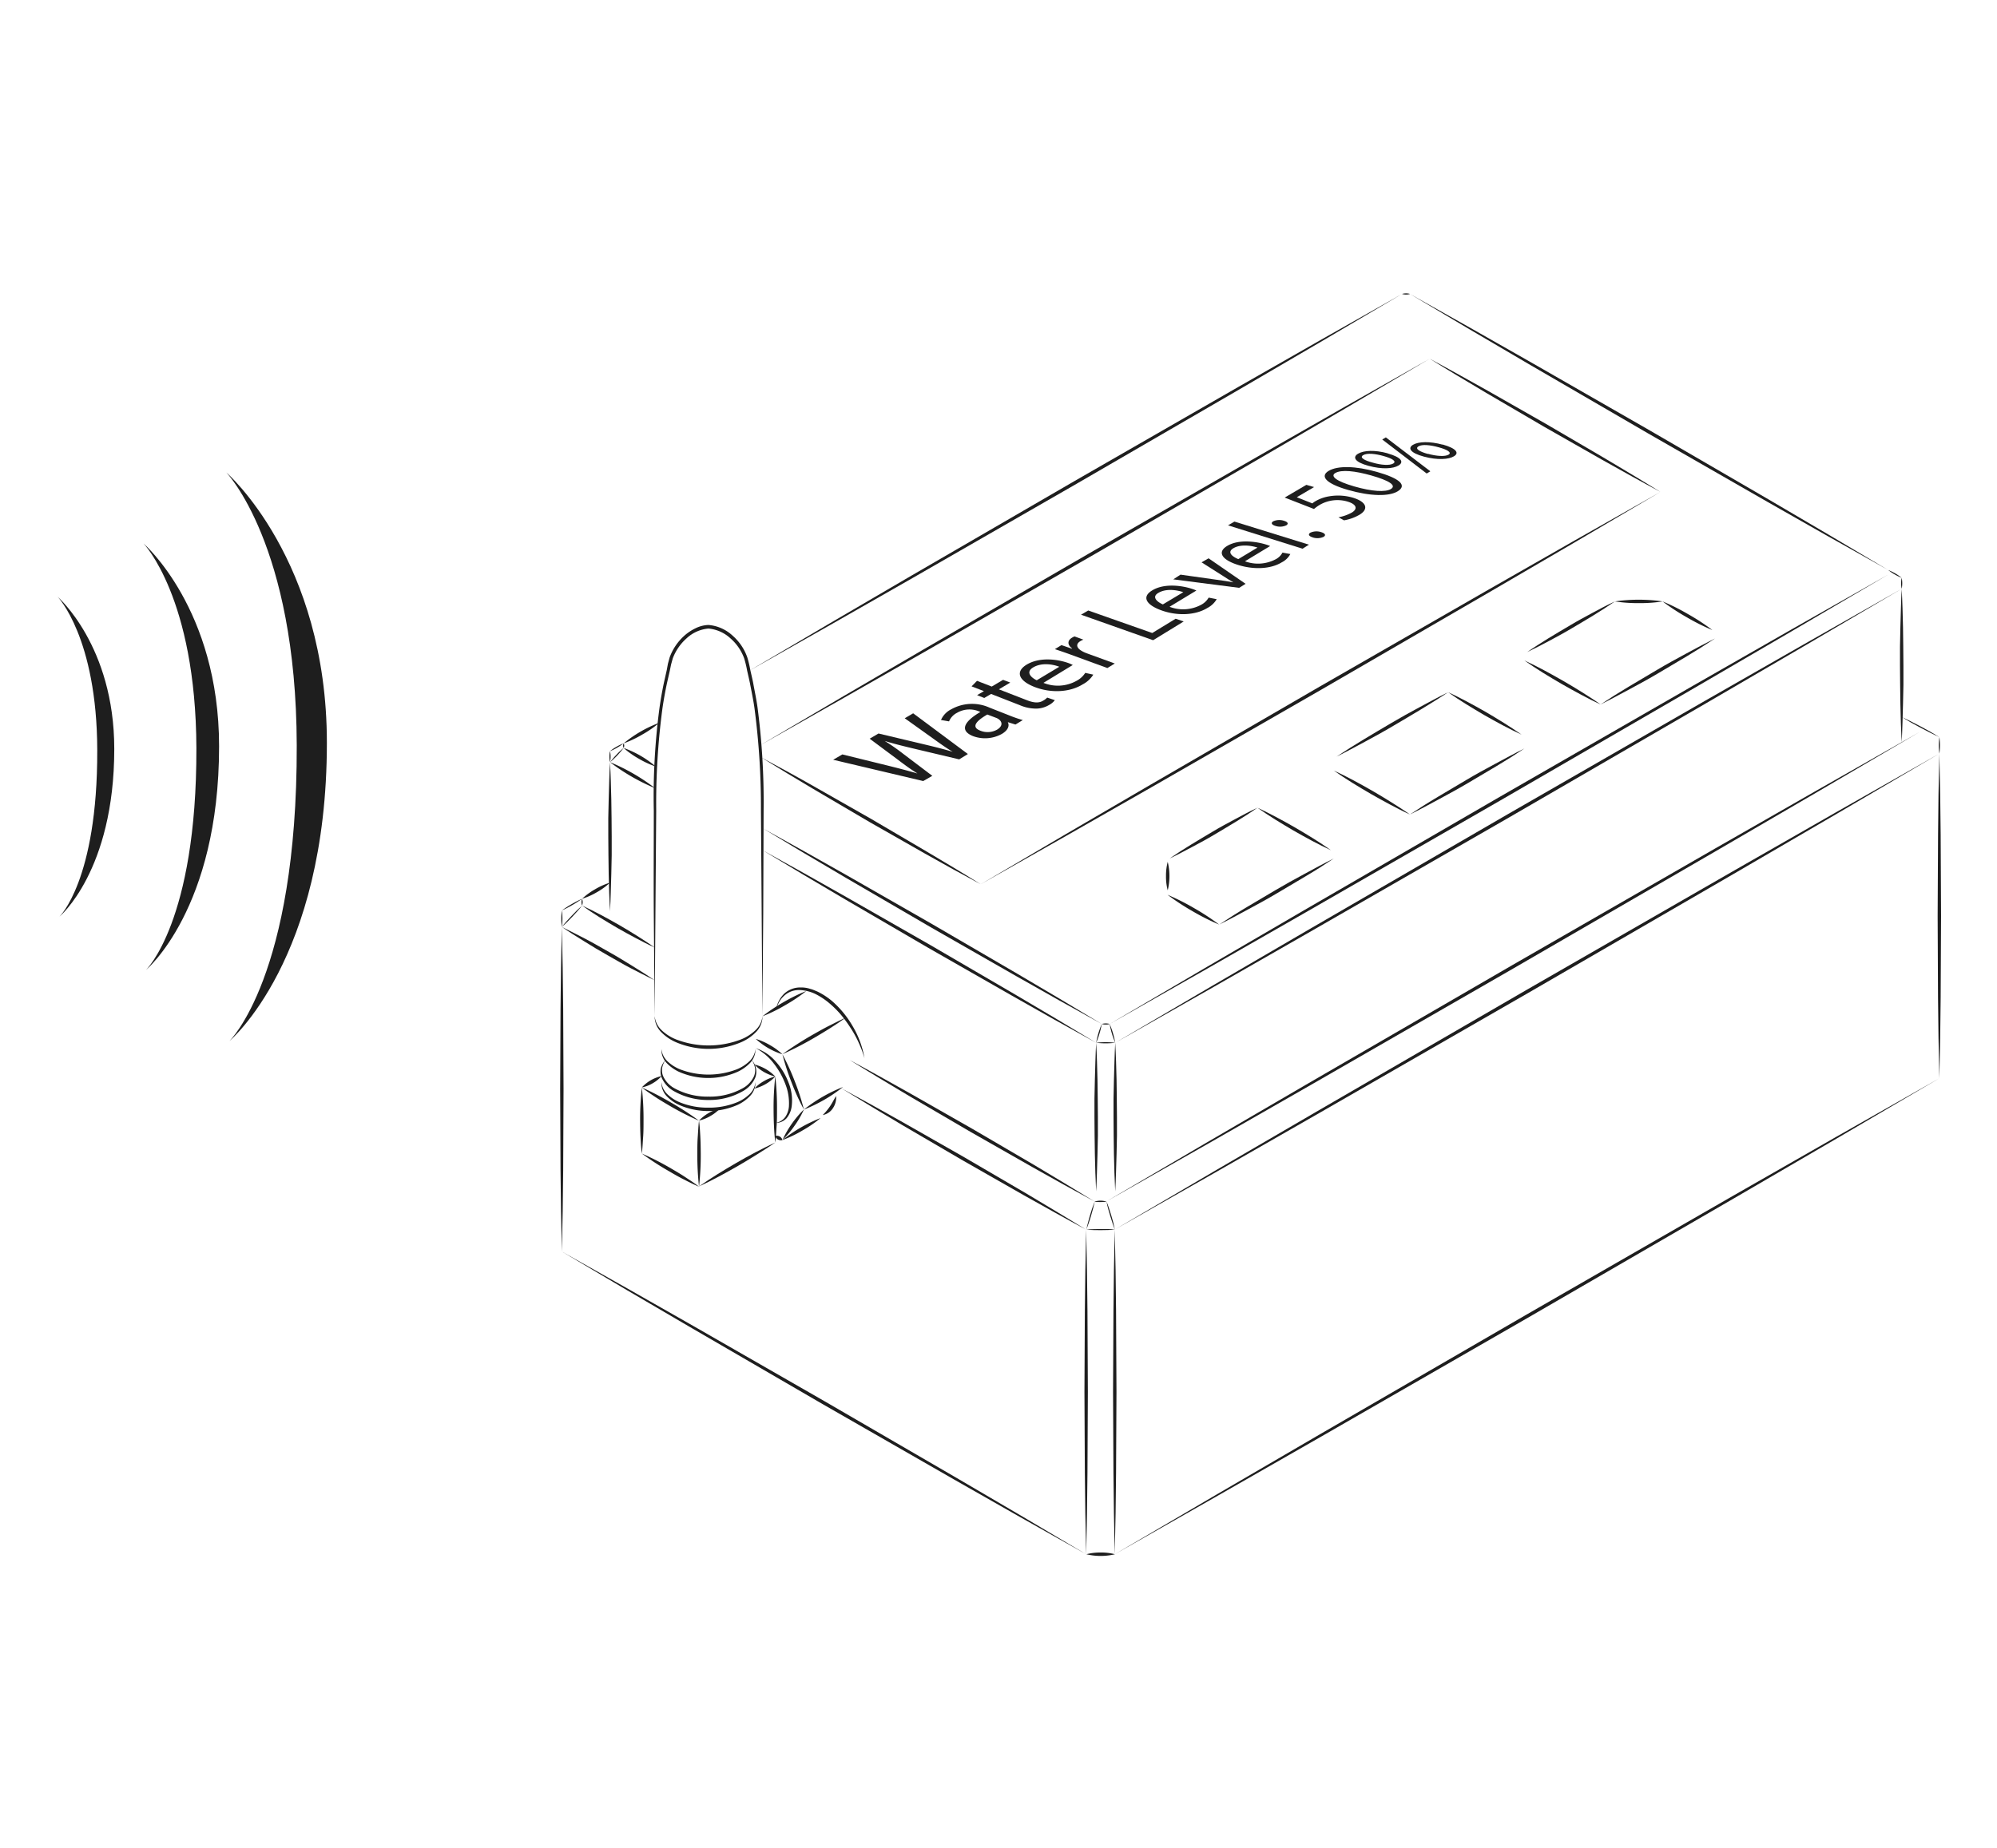 <svg id="Layer_1" data-name="Layer 1" xmlns="http://www.w3.org/2000/svg" viewBox="0 0 496.32 459.44"><defs><style>.cls-1{fill:#1e1e1e;}</style></defs><path class="cls-1" d="M57,258.81s24.24-20.21,24.24-74.15c0-45.55-25-67.22-25-67.22s17.39,17.9,17.51,67.83C73.89,242.71,57,258.81,57,258.81Z"/><path class="cls-1" d="M36.27,241.14S54.45,226,54.45,185.52c0-34.15-18.77-50.41-18.77-50.41s13,13.43,13.13,50.88C48.91,229.06,36.27,241.14,36.27,241.14Z"/><path class="cls-1" d="M14.77,227.88S28.4,216.52,28.4,186.17c0-25.62-14.07-37.81-14.07-37.81s9.78,10.08,9.84,38.16C24.25,218.83,14.77,227.88,14.77,227.88Z"/><g id="ELLIPSE"><path class="cls-1" d="M162.7,252.58a5.65,5.65,0,0,0,1.84,3.61,11.22,11.22,0,0,0,3.47,2.19,22.43,22.43,0,0,0,16.18,0,11.22,11.22,0,0,0,3.47-2.19,5.56,5.56,0,0,0,1.84-3.61,5.51,5.51,0,0,1-1.54,3.9,11.53,11.53,0,0,1-3.5,2.49,20.63,20.63,0,0,1-16.72,0,11.7,11.7,0,0,1-3.5-2.49A5.6,5.6,0,0,1,162.7,252.58Z"/></g><g id="ELLIPSE-2" data-name="ELLIPSE"><path class="cls-1" d="M164.38,260.78a5,5,0,0,0,1.62,3.15,10,10,0,0,0,3,1.89,19.71,19.71,0,0,0,14.13,0,10,10,0,0,0,3-1.89,4.92,4.92,0,0,0,1.63-3.15,4.87,4.87,0,0,1-1.33,3.44,10.34,10.34,0,0,1-3.07,2.2,18,18,0,0,1-14.66,0,10.28,10.28,0,0,1-3.06-2.21A4.83,4.83,0,0,1,164.38,260.78Z"/></g><g id="ELLIPSE-3" data-name="ELLIPSE"><path class="cls-1" d="M164.38,269a4.91,4.91,0,0,0,1.62,3.14,9.8,9.8,0,0,0,3,1.9,18.1,18.1,0,0,0,7.06,1.31,18.34,18.34,0,0,0,7.07-1.31,9.87,9.87,0,0,0,3-1.9,4.87,4.87,0,0,0,1.63-3.14,4.85,4.85,0,0,1-1.33,3.43,10.19,10.19,0,0,1-3.07,2.21,18.05,18.05,0,0,1-14.66,0,10.07,10.07,0,0,1-3.06-2.2A4.85,4.85,0,0,1,164.38,269Z"/></g><g id="ELLIPSE-4" data-name="ELLIPSE"><path class="cls-1" d="M165.38,263.52a5.31,5.31,0,0,0-.82,2,3.82,3.82,0,0,0,.29,2.09,6.57,6.57,0,0,0,2.91,3,17,17,0,0,0,8.34,2,16.7,16.7,0,0,0,8.34-2,6.52,6.52,0,0,0,2.92-3,3.92,3.92,0,0,0,.29-2.09,5.1,5.1,0,0,0-.82-2,4.26,4.26,0,0,1,.92,4.25,7,7,0,0,1-3,3.41,16.74,16.74,0,0,1-8.68,2.27,17.08,17.08,0,0,1-8.68-2.26,7.08,7.08,0,0,1-3-3.43,4.18,4.18,0,0,1-.12-2.27A5,5,0,0,1,165.38,263.52Z"/></g><g id="LINE"><path class="cls-1" d="M290.22,214.25a15.09,15.09,0,0,1,0,7.07,13,13,0,0,1-.43-3.54A13.33,13.33,0,0,1,290.22,214.25Z"/></g><g id="LINE-2" data-name="LINE"><path class="cls-1" d="M355.33,89.18c4.87,2.61,9.69,5.3,14.5,8l14.38,8.19,14.29,8.36c4.74,2.82,9.48,5.64,14.17,8.56-4.87-2.61-9.69-5.3-14.5-8l-14.38-8.19L369.5,97.74C364.76,94.92,360,92.09,355.33,89.18Z"/></g><g id="LINE-3" data-name="LINE"><polygon class="cls-1" points="188.92 185.26 209.62 173.07 230.36 160.96 271.91 136.86 313.57 112.92 334.43 101.01 355.33 89.18 334.63 101.37 313.89 113.49 272.34 137.59 230.69 161.53 209.82 173.43 188.92 185.26"/></g><g id="LINE-4" data-name="LINE"><path class="cls-1" d="M243.74,219.81c-4.64-2.47-9.23-5-13.82-7.6l-13.7-7.8-13.61-8c-4.52-2.68-9-5.38-13.5-8.17,4.64,2.48,9.24,5,13.82,7.61l13.71,7.8,13.61,8C234.77,214.34,239.28,217,243.74,219.81Z"/></g><g id="LINE-5" data-name="LINE"><polygon class="cls-1" points="412.67 122.29 391.65 134.66 370.6 146.95 328.42 171.42 286.14 195.72 264.96 207.8 243.74 219.81 264.75 207.44 285.81 195.15 327.99 170.68 370.27 146.39 391.45 134.3 412.67 122.29"/></g><g id="ELLIPSE-5" data-name="ELLIPSE"><path class="cls-1" d="M192.69,279.15a3.72,3.72,0,0,0,2.44-1.43,5.3,5.3,0,0,0,.94-2.65,13,13,0,0,0-.91-5.65,19.56,19.56,0,0,0-2.87-5.07,13.48,13.48,0,0,0-4.46-3.78,11.08,11.08,0,0,1,5,3.36,16.61,16.61,0,0,1,3.15,5.19,11.77,11.77,0,0,1,.76,6.05,5.74,5.74,0,0,1-1.26,2.82A3.7,3.7,0,0,1,192.69,279.15Z"/></g><g id="LINE-6" data-name="LINE"><path class="cls-1" d="M277.17,296.16c-.17-3.08-.25-6.16-.32-9.24s-.07-6.15-.1-9.23,0-6.16.1-9.23.15-6.16.32-9.24c.18,3.08.26,6.16.33,9.24s.06,6.15.1,9.23,0,6.15-.1,9.23S277.35,293.08,277.17,296.16Z"/></g><g id="LINE-7" data-name="LINE"><path class="cls-1" d="M472.63,146.37c.18,3.18.26,6.37.33,9.55s.06,6.36.1,9.54,0,6.36-.1,9.54-.15,6.36-.33,9.54c-.17-3.18-.26-6.36-.32-9.54s-.07-6.36-.1-9.54,0-6.36.1-9.54S472.46,149.55,472.63,146.37Z"/></g><g id="LINE-8" data-name="LINE"><path class="cls-1" d="M272.43,259.22c.18,3.08.26,6.16.33,9.24s.06,6.15.1,9.23,0,6.15-.1,9.23-.15,6.16-.33,9.24c-.17-3.08-.25-6.16-.32-9.24s-.07-6.15-.1-9.23,0-6.16.1-9.23S272.26,262.3,272.43,259.22Z"/></g><g id="LINE-9" data-name="LINE"><path class="cls-1" d="M151.6,226.53c-.17-3.09-.25-6.18-.32-9.27s-.06-6.17-.1-9.26,0-6.18.1-9.27.15-6.18.32-9.27c.18,3.09.26,6.18.33,9.27s.07,6.18.1,9.27,0,6.17-.1,9.26S151.78,223.44,151.6,226.53Z"/></g><g id="ELLIPSE-6" data-name="ELLIPSE"><path class="cls-1" d="M214.85,263.05a27.34,27.34,0,0,0-1.45-3.88,25.89,25.89,0,0,0-2-3.63,31.53,31.53,0,0,0-2.42-3.31,24.56,24.56,0,0,0-2.9-2.87,17.54,17.54,0,0,0-3.38-2.24,9.85,9.85,0,0,0-3.84-1,5.39,5.39,0,0,0-3.7,1.18,6.68,6.68,0,0,0-1.35,1.5,11.41,11.41,0,0,0-.88,1.87,7,7,0,0,1,2-3.68,5.87,5.87,0,0,1,4-1.52,7.34,7.34,0,0,1,2.14.26c.34.11.69.19,1,.31l1,.41a17.65,17.65,0,0,1,3.59,2.29,24.55,24.55,0,0,1,5.34,6.5A23.33,23.33,0,0,1,214.85,263.05Z"/></g><g id="LINE-10" data-name="LINE"><path class="cls-1" d="M472.63,146.37a7,7,0,0,1-.14-1.36,6.31,6.31,0,0,1,.14-1.37,6.72,6.72,0,0,1,0,2.73Z"/></g><g id="LINE-11" data-name="LINE"><polygon class="cls-1" points="277.17 259.22 301.5 244.94 325.88 230.73 374.69 202.43 423.6 174.3 448.1 160.3 472.63 146.37 448.3 160.66 423.93 174.87 375.12 203.17 326.2 231.29 301.71 245.3 277.17 259.22"/></g><g id="LINE-13" data-name="LINE"><path class="cls-1" d="M469.28,141.7a13.47,13.47,0,0,1,1.75.85,12.2,12.2,0,0,1,1.6,1.09,11.68,11.68,0,0,1-1.74-.85A11.39,11.39,0,0,1,469.28,141.7Z"/></g><g id="LINE-14" data-name="LINE"><path class="cls-1" d="M151.6,186.73a6.29,6.29,0,0,1,0,2.73,6.72,6.72,0,0,1,0-2.73Z"/></g><g id="LINE-15" data-name="LINE"><path class="cls-1" d="M151.6,186.73a11.39,11.39,0,0,1,1.61-1.09,12.29,12.29,0,0,1,1.75-.85,11.39,11.39,0,0,1-1.61,1.09A12.29,12.29,0,0,1,151.6,186.73Z"/></g><g id="LINE-17" data-name="LINE"><path class="cls-1" d="M151.6,189.46a49.65,49.65,0,0,1,11.21,6.47,49.65,49.65,0,0,1-11.21-6.47Z"/></g><g id="LINE-18" data-name="LINE"><polygon class="cls-1" points="189.5 211.34 199.97 217.15 210.39 223.03 231.18 234.91 251.86 246.97 262.17 253.06 272.43 259.22 261.96 253.42 251.54 247.53 230.75 235.65 210.07 223.59 199.76 217.5 189.5 211.34"/></g><g id="LINE-19" data-name="LINE"><path class="cls-1" d="M155,185.93a21.55,21.55,0,0,1-1.58,1.86,18.79,18.79,0,0,1-1.78,1.67,20.14,20.14,0,0,1,1.58-1.86A17.58,17.58,0,0,1,155,185.93Z"/></g><g id="LINE-20" data-name="LINE"><path class="cls-1" d="M155,185.93a1.16,1.16,0,0,1,0-1.14,1.23,1.23,0,0,1,0,1.14Z"/></g><g id="LINE-21" data-name="LINE"><path class="cls-1" d="M155,184.79a31,31,0,0,1,8.85-5.11,26.7,26.7,0,0,1-4.22,2.92A27.26,27.26,0,0,1,155,184.79Z"/></g><g id="LINE-22" data-name="LINE"><polygon class="cls-1" points="186.13 166.79 206.32 154.9 226.55 143.08 267.08 119.57 307.71 96.22 328.06 84.61 348.45 73.08 328.27 84.97 308.04 96.79 267.5 120.3 226.87 143.65 206.52 155.26 186.13 166.79"/></g><g id="LINE-23" data-name="LINE"><path class="cls-1" d="M348.45,73.08a3.38,3.38,0,0,1,1-.15,3.28,3.28,0,0,1,1,.15,3.63,3.63,0,0,1-1,.14A3.74,3.74,0,0,1,348.45,73.08Z"/></g><g id="LINE-24" data-name="LINE"><polygon class="cls-1" points="350.42 73.08 365.38 81.48 380.29 89.95 410.06 107.02 439.73 124.26 454.53 132.95 469.28 141.7 454.32 133.31 439.4 124.83 409.64 107.76 379.97 90.52 365.17 81.83 350.42 73.08"/></g><g id="LINE-25" data-name="LINE"><polygon class="cls-1" points="469.28 142.84 445.2 156.98 421.07 171.05 372.75 199.06 324.32 226.91 300.08 240.77 275.79 254.55 299.87 240.41 324 226.34 372.32 198.33 420.75 170.48 444.99 156.62 469.28 142.84"/></g><g id="LINE-26" data-name="LINE"><polygon class="cls-1" points="273.82 254.55 263.18 248.65 252.58 242.66 231.44 230.57 210.41 218.32 199.93 212.13 189.49 205.86 200.13 211.77 210.74 217.75 231.87 229.84 252.9 242.1 263.38 248.29 273.82 254.55"/></g><g id="LINE-27" data-name="LINE"><path class="cls-1" d="M163,190.56a22.57,22.57,0,0,1-4.23-1.95,22,22,0,0,1-3.79-2.68,25.16,25.16,0,0,1,8,4.63Z"/></g><g id="LINE-28" data-name="LINE"><path class="cls-1" d="M397.81,175.13c-1.66-.76-3.29-1.6-4.9-2.46s-3.2-1.74-4.79-2.65c-3.15-1.83-6.27-3.72-9.26-5.84,3.33,1.54,6.52,3.29,9.69,5.11,1.57.92,3.15,1.84,4.69,2.82S396.32,174.06,397.81,175.13Z"/></g><g id="LINE-29" data-name="LINE"><path class="cls-1" d="M426.24,158.71c-2.28,1.52-4.61,3-6.94,4.39s-4.71,2.79-7.06,4.19-4.75,2.71-7.16,4-4.81,2.6-7.27,3.82c2.28-1.52,4.61-3,6.95-4.39s4.7-2.79,7.06-4.19,4.75-2.71,7.15-4S423.79,159.93,426.24,158.71Z"/></g><g id="LINE-30" data-name="LINE"><path class="cls-1" d="M350.43,202.48c-1.67-.76-3.29-1.6-4.9-2.45s-3.21-1.75-4.79-2.65c-3.15-1.83-6.27-3.72-9.27-5.84,3.33,1.53,6.53,3.29,9.69,5.1,1.58.93,3.15,1.85,4.69,2.83S348.94,201.42,350.43,202.48Z"/></g><g id="LINE-31" data-name="LINE"><path class="cls-1" d="M378.86,186.07c-2.28,1.52-4.61,3-6.95,4.39s-4.7,2.79-7.05,4.18-4.76,2.71-7.16,4-4.81,2.61-7.27,3.82c2.28-1.52,4.61-3,6.94-4.38s4.71-2.79,7.06-4.19,4.75-2.71,7.16-4S376.4,187.29,378.86,186.07Z"/></g><g id="LINE-32" data-name="LINE"><path class="cls-1" d="M303,229.84a56.9,56.9,0,0,1-6.62-3.33,58.54,58.54,0,0,1-6.2-4.07,56.9,56.9,0,0,1,6.62,3.33A58.54,58.54,0,0,1,303,229.84Z"/></g><g id="LINE-33" data-name="LINE"><path class="cls-1" d="M331.47,213.43c-2.28,1.52-4.6,3-6.94,4.38s-4.71,2.79-7.06,4.19-4.75,2.71-7.15,4-4.82,2.61-7.28,3.82c2.29-1.52,4.61-3,6.95-4.39s4.7-2.79,7.06-4.18,4.75-2.71,7.15-4S329,214.64,331.47,213.43Z"/></g><g id="LINE-34" data-name="LINE"><polygon class="cls-1" points="481.99 187.34 482.2 197.43 482.32 207.52 482.42 227.69 482.32 247.87 482.2 257.96 481.99 268.05 481.78 257.96 481.66 247.87 481.57 227.69 481.67 207.52 481.78 197.43 481.99 187.34"/></g><g id="LINE-35" data-name="LINE"><polygon class="cls-1" points="277.05 386.37 276.85 376.28 276.73 366.19 276.63 346.01 276.73 325.84 276.85 315.75 277.05 305.66 277.26 315.75 277.38 325.84 277.48 346.01 277.38 366.19 277.26 376.28 277.05 386.37"/></g><g id="LINE-36" data-name="LINE"><polygon class="cls-1" points="139.64 311.13 139.43 301.05 139.31 290.96 139.22 270.78 139.31 250.61 139.43 240.52 139.64 230.43 139.85 240.52 139.97 250.61 140.06 270.78 139.97 290.96 139.85 301.05 139.64 311.13"/></g><g id="LINE-37" data-name="LINE"><polygon class="cls-1" points="269.95 305.66 270.15 315.75 270.27 325.84 270.37 346.01 270.27 366.19 270.15 376.28 269.95 386.37 269.74 376.28 269.62 366.19 269.52 346.01 269.62 325.84 269.74 315.75 269.95 305.66"/></g><g id="ELLIPSE-7" data-name="ELLIPSE"><path class="cls-1" d="M204.47,277.19a14.24,14.24,0,0,0,1.84-2.22c.53-.77.93-1.62,1.49-2.51a4.74,4.74,0,0,1-.78,3A3.83,3.83,0,0,1,204.47,277.19Z"/></g><g id="LINE-38" data-name="LINE"><path class="cls-1" d="M139.64,226.33a15.08,15.08,0,0,1,0,4.1,15.08,15.08,0,0,1,0-4.1Z"/></g><g id="LINE-39" data-name="LINE"><path class="cls-1" d="M270,305.66c1.18-.11,2.37-.12,3.55-.14s2.37,0,3.55.14c-1.18.12-2.36.13-3.55.14S271.13,305.78,270,305.66Z"/></g><g id="LINE-40" data-name="LINE"><path class="cls-1" d="M270,305.66c.23-1.2.57-2.37.9-3.54s.72-2.33,1.18-3.46c-.24,1.2-.58,2.37-.91,3.54S270.41,304.53,270,305.66Z"/></g><g id="LINE-41" data-name="LINE"><path class="cls-1" d="M209.13,270.55c5.16,2.78,10.27,5.63,15.37,8.5l15.25,8.69,15.16,8.86c5,3,10.06,6,15,9.06-5.16-2.77-10.27-5.63-15.37-8.49l-15.25-8.7-15.16-8.86C219.14,276.63,214.11,273.63,209.13,270.55Z"/></g><g id="LINE-42" data-name="LINE"><path class="cls-1" d="M139.64,230.43c2,1,4,2,5.93,3s3.87,2.16,5.81,3.24,3.83,2.24,5.72,3.41,3.77,2.35,5.6,3.61c-2-1-4-2-5.93-3s-3.87-2.17-5.81-3.25-3.83-2.24-5.72-3.41S141.47,231.69,139.64,230.43Z"/></g><g id="LINE-43" data-name="LINE"><path class="cls-1" d="M144.67,225.12c-.76,1-1.59,1.86-2.41,2.75s-1.7,1.76-2.62,2.56c.75-1,1.58-1.86,2.41-2.75S143.74,225.93,144.67,225.12Z"/></g><g id="LINE-44" data-name="LINE"><path class="cls-1" d="M139.64,226.33a27.44,27.44,0,0,1,2.44-1.58c.85-.47,1.69-.94,2.59-1.33a27.59,27.59,0,0,1-2.45,1.58A28.5,28.5,0,0,1,139.64,226.33Z"/></g><g id="LINE-45" data-name="LINE"><path class="cls-1" d="M275,298.66a7.79,7.79,0,0,1-2.94,0,7.79,7.79,0,0,1,2.94,0Z"/></g><g id="LINE-46" data-name="LINE"><path class="cls-1" d="M272,298.66c-5.16-2.78-10.28-5.64-15.38-8.51l-15.28-8.7-15.17-8.87c-5-3-10.07-6-15-9.07,5.16,2.77,10.27,5.63,15.38,8.5l15.27,8.7L257,289.59C262,292.58,267,295.58,272,298.66Z"/></g><g id="LINE-50" data-name="LINE"><path class="cls-1" d="M162.7,235.54c-1.59-.72-3.13-1.52-4.67-2.33s-3.05-1.65-4.56-2.51c-3-1.75-6-3.55-8.8-5.58,3.17,1.45,6.21,3.12,9.23,4.84,1.49.88,3,1.76,4.45,2.69S161.29,234.52,162.7,235.54Z"/></g><g id="LINE-51" data-name="LINE"><path class="cls-1" d="M144.67,225.12a2.5,2.5,0,0,1-.15-.85,2.58,2.58,0,0,1,.15-.85,2.85,2.85,0,0,1,.14.85A2.75,2.75,0,0,1,144.67,225.12Z"/></g><g id="LINE-52" data-name="LINE"><path class="cls-1" d="M144.67,223.42a17.32,17.32,0,0,1,3.25-2.37,17.11,17.11,0,0,1,3.68-1.63,16.58,16.58,0,0,1-3.25,2.37A17.11,17.11,0,0,1,144.67,223.42Z"/></g><g id="LINE-53" data-name="LINE"><polygon class="cls-1" points="277.05 305.66 302.57 290.69 328.13 275.8 379.31 246.13 430.59 216.64 456.27 201.95 481.99 187.34 456.48 202.31 430.92 217.21 379.74 246.87 328.45 276.36 302.77 291.05 277.05 305.66"/></g><g id="LINE-54" data-name="LINE"><path class="cls-1" d="M275,298.66c.46,1.13.82,2.3,1.18,3.46s.67,2.34.9,3.54c-.46-1.13-.81-2.3-1.17-3.46S275.21,299.86,275,298.66Z"/></g><g id="LINE-55" data-name="LINE"><polygon class="cls-1" points="476.96 182.04 451.82 196.79 426.63 211.47 376.18 240.71 325.63 269.79 300.33 284.26 274.97 298.66 300.12 283.9 325.31 269.22 375.76 239.98 426.3 210.91 451.61 196.44 476.96 182.04"/></g><g id="LINE-56" data-name="LINE"><path class="cls-1" d="M482,187.34a15.08,15.08,0,0,1,0-4.1,15.08,15.08,0,0,1,0,4.1Z"/></g><g id="LINE-57" data-name="LINE"><path class="cls-1" d="M472.63,178.24c1.62.73,3.18,1.55,4.75,2.37s3.11,1.69,4.61,2.63c-1.61-.73-3.18-1.56-4.75-2.38S474.14,179.17,472.63,178.24Z"/></g><g id="LINE-58" data-name="LINE"><polygon class="cls-1" points="139.64 311.13 156.03 320.36 172.38 329.66 205.01 348.38 237.53 367.27 253.76 376.78 269.95 386.37 253.55 377.14 237.21 367.84 204.58 349.12 172.05 330.22 155.82 320.72 139.64 311.13"/></g><g id="LINE-59" data-name="LINE"><path class="cls-1" d="M270,386.37a13.48,13.48,0,0,1,3.55-.43,13,13,0,0,1,3.55.43,15.21,15.21,0,0,1-7.1,0Z"/></g><g id="LINE-60" data-name="LINE"><polygon class="cls-1" points="277.05 386.37 302.57 371.4 328.13 356.5 379.31 326.84 430.59 297.34 456.27 282.66 481.99 268.05 456.48 283.02 430.92 297.91 379.74 327.57 328.45 357.07 302.77 371.75 277.05 386.37"/></g><g id="LINE-61" data-name="LINE"><path class="cls-1" d="M173.73,295c-1.27-.53-2.49-1.15-3.71-1.77s-2.42-1.29-3.61-2a68.12,68.12,0,0,1-6.89-4.47,70,70,0,0,1,7.32,3.74c1.18.69,2.36,1.38,3.5,2.14S172.64,294.14,173.73,295Z"/></g><g id="LINE-62" data-name="LINE"><path class="cls-1" d="M192.69,284c-.18-1.37-.26-2.74-.33-4.11s-.09-2.73-.1-4.1a68.43,68.43,0,0,1,.43-8.21,70.55,70.55,0,0,1,.42,8.21c0,1.37,0,2.73-.1,4.1S192.86,282.67,192.69,284Z"/></g><g id="LINE-63" data-name="LINE"><path class="cls-1" d="M192.69,284c-1.49,1.06-3,2-4.58,3s-3.11,1.9-4.69,2.83c-3.16,1.81-6.36,3.57-9.69,5.1,3-2.12,6.11-4,9.27-5.84,1.58-.9,3.17-1.81,4.79-2.65S191,284.8,192.69,284Z"/></g><g id="LINE-64" data-name="LINE"><path class="cls-1" d="M173.73,278.56c.18,1.37.26,2.74.33,4.11s.09,2.73.1,4.1a68.43,68.43,0,0,1-.43,8.21,70.55,70.55,0,0,1-.42-8.21c0-1.37,0-2.73.1-4.1S173.56,279.93,173.73,278.56Z"/></g><g id="LINE-65" data-name="LINE"><path class="cls-1" d="M192.69,267.62a10.77,10.77,0,0,1-5.21-3,10.77,10.77,0,0,1,5.21,3Z"/></g><g id="LINE-66" data-name="LINE"><path class="cls-1" d="M192.69,267.62a10.9,10.9,0,0,1-5.21,3,9.45,9.45,0,0,1,2.39-1.87A9.71,9.71,0,0,1,192.69,267.62Z"/></g><g id="LINE-67" data-name="LINE"><path class="cls-1" d="M178.94,275.56a9.68,9.68,0,0,1-2.39,1.87,9.42,9.42,0,0,1-2.82,1.13,10.77,10.77,0,0,1,5.21-3Z"/></g><g id="LINE-68" data-name="LINE"><path class="cls-1" d="M159.52,270.36c1.27.53,2.5,1.14,3.71,1.77s2.42,1.29,3.61,2a71.76,71.76,0,0,1,6.89,4.47,69,69,0,0,1-7.32-3.73c-1.18-.69-2.36-1.39-3.5-2.14S160.61,271.19,159.52,270.36Z"/></g><g id="LINE-69" data-name="LINE"><path class="cls-1" d="M164.38,267.55a8.66,8.66,0,0,1-2.22,1.77,8.47,8.47,0,0,1-2.64,1,9.46,9.46,0,0,1,4.86-2.81Z"/></g><g id="LINE-70" data-name="LINE"><path class="cls-1" d="M159.52,286.77c-.18-1.37-.26-2.73-.33-4.1s-.09-2.74-.1-4.11a70.39,70.39,0,0,1,.43-8.2,70.38,70.38,0,0,1,.42,8.2c0,1.37,0,2.74-.1,4.11S159.69,285.4,159.52,286.77Z"/></g><g id="LINE-71" data-name="LINE"><path class="cls-1" d="M203.94,277.94a30.77,30.77,0,0,1-4.53,3.1,30,30,0,0,1-4.95,2.37,35.77,35.77,0,0,1,9.48-5.47Z"/></g><g id="LINE-73" data-name="LINE"><path class="cls-1" d="M209.51,270.22a37.6,37.6,0,0,1-9.72,5.61,37.6,37.6,0,0,1,9.72-5.61Z"/></g><g id="LINE-74" data-name="LINE"><path class="cls-1" d="M200.39,246.36a41.9,41.9,0,0,1-5.23,3.51,39.55,39.55,0,0,1-5.66,2.77,41.9,41.9,0,0,1,5.23-3.51A42.37,42.37,0,0,1,200.39,246.36Z"/></g><g id="LINE-76" data-name="LINE"><path class="cls-1" d="M210.15,253c-1.22.91-2.48,1.73-3.76,2.55s-2.57,1.58-3.87,2.35a84,84,0,0,1-8.06,4.16,85.32,85.32,0,0,1,7.64-4.9c1.31-.74,2.62-1.49,4-2.18S208.76,253.63,210.15,253Z"/></g><g id="LINE-77" data-name="LINE"><path class="cls-1" d="M194.46,262.09a58.07,58.07,0,0,1,3.07,6.72,56.3,56.3,0,0,1,2.26,7,56.37,56.37,0,0,1-3.06-6.72A58.05,58.05,0,0,1,194.46,262.09Z"/></g><g id="LINE-78" data-name="LINE"><path class="cls-1" d="M199.79,275.83a23,23,0,0,1-2.31,4,22.46,22.46,0,0,1-3,3.54,25.75,25.75,0,0,1,5.33-7.58Z"/></g><g id="LINE-79" data-name="LINE"><path class="cls-1" d="M194.46,283.41a1.43,1.43,0,0,1-1.1-.14,1.39,1.39,0,0,1-.67-.88,1.43,1.43,0,0,1,1.77,1Z"/></g><g id="LINE-80" data-name="LINE"><path class="cls-1" d="M187.83,258.26a15.51,15.51,0,0,1,3.53,1.55,15.19,15.19,0,0,1,3.1,2.28,17.51,17.51,0,0,1-6.63-3.83Z"/></g><g id="SPLINE"><path class="cls-1" d="M162.7,252.58l-.21-25.53c-.06-8.51,0-17,0-25.53A167.47,167.47,0,0,1,163.9,176c.3-2.11.67-4.22,1.11-6.31l.7-3.11L166,165l.43-1.58a13.45,13.45,0,0,1,3.66-5.4,12.09,12.09,0,0,1,2.75-1.83,7.89,7.89,0,0,1,3.24-.83,10,10,0,0,1,6,2.66,12.76,12.76,0,0,1,3.65,5.4,28.17,28.17,0,0,1,.75,3.15c.22,1,.48,2.06.69,3.11.38,2.1.83,4.19,1.12,6.31a180,180,0,0,1,1.49,25.51l-.09,25.53-.21,25.53-.36-51.05a187.46,187.46,0,0,0-1.6-25.41c-.29-2.1-.74-4.17-1.13-6.25-.21-1-.46-2.07-.7-3.12a26.62,26.62,0,0,0-.73-3.05,12,12,0,0,0-3.43-5,9.29,9.29,0,0,0-5.45-2.43,9.11,9.11,0,0,0-5.44,2.43,12.58,12.58,0,0,0-3.44,5l-.41,1.49-.32,1.56-.71,3.12q-.66,3.1-1.12,6.25a178.1,178.1,0,0,0-1.55,25.41Z"/></g><g id="LINE-81" data-name="LINE"><path class="cls-1" d="M290.71,213.4c1.73-1.2,3.5-2.33,5.29-3.43s3.6-2.16,5.4-3.24,3.65-2.07,5.5-3.06,3.72-2,5.62-2.87c-1.73,1.21-3.5,2.33-5.29,3.43s-3.6,2.16-5.4,3.24-3.65,2.07-5.51,3.06S292.61,212.5,290.71,213.4Z"/></g><g id="LINE-82" data-name="LINE"><path class="cls-1" d="M312.52,200.8c1.61.73,3.17,1.54,4.73,2.36s3.09,1.68,4.61,2.55c3,1.76,6.05,3.59,8.92,5.64-3.21-1.47-6.29-3.16-9.34-4.91-1.52-.89-3-1.77-4.52-2.72S314,201.83,312.52,200.8Z"/></g><g id="LINE-83" data-name="LINE"><path class="cls-1" d="M359.91,172.08c1.6.72,3.17,1.53,4.72,2.35s3.09,1.68,4.62,2.55c3,1.77,6,3.59,8.92,5.64-3.22-1.47-6.3-3.16-9.35-4.9-1.51-.89-3-1.78-4.51-2.72S361.34,173.11,359.91,172.08Z"/></g><g id="LINE-84" data-name="LINE"><path class="cls-1" d="M332.17,188.09c2.22-1.48,4.49-2.89,6.77-4.28s4.59-2.73,6.88-4.09,4.64-2.65,7-3.92,4.7-2.54,7.1-3.72c-2.23,1.49-4.5,2.89-6.78,4.28s-4.59,2.73-6.88,4.09-4.64,2.65-7,3.92S334.57,186.91,332.17,188.09Z"/></g><g id="LINE-85" data-name="LINE"><path class="cls-1" d="M413.21,149.51a52,52,0,0,1,6.38,3.19,52.85,52.85,0,0,1,6,3.93,52,52,0,0,1-6.38-3.19A52.85,52.85,0,0,1,413.21,149.51Z"/></g><g id="LINE-86" data-name="LINE"><path class="cls-1" d="M379.55,162.1c1.73-1.2,3.51-2.32,5.29-3.43s3.61-2.15,5.41-3.23,3.65-2.08,5.5-3.07,3.71-2,5.62-2.86c-1.73,1.2-3.51,2.32-5.29,3.43s-3.61,2.15-5.41,3.23-3.65,2.08-5.5,3.07S381.46,161.2,379.55,162.1Z"/></g><path class="cls-1" d="M401.37,149.51a41,41,0,0,1,11.84,0,35.73,35.73,0,0,1-5.92.42A36.84,36.84,0,0,1,401.37,149.51Z"/><path class="cls-1" d="M272,298.66a7.79,7.79,0,0,1,2.94,0,7.79,7.79,0,0,1-2.94,0Z"/><path class="cls-1" d="M273.82,254.55a3.74,3.74,0,0,1,1-.14,3.63,3.63,0,0,1,1,.14,3,3,0,0,1-1,.14A3.06,3.06,0,0,1,273.82,254.55Z"/><path class="cls-1" d="M272.43,259.22a20.13,20.13,0,0,1,4.74,0,20.13,20.13,0,0,1-4.74,0Z"/><path class="cls-1" d="M275.78,254.55a17.56,17.56,0,0,1,.83,2.3,19,19,0,0,1,.56,2.37,20.87,20.87,0,0,1-.83-2.29A21.11,21.11,0,0,1,275.78,254.55Z"/><path class="cls-1" d="M273.82,254.55a19.14,19.14,0,0,1-.56,2.38,17.42,17.42,0,0,1-.83,2.29,21.36,21.36,0,0,1,1.39-4.67Z"/><path class="cls-1" d="M229.45,194.16l-22.38-5.29,2.28-1.33,11.05,2.72c2.75.68,5.48,1.39,7.55,2l.05,0c-1.57-.95-3.23-2.18-5-3.52l-6.86-5.11,2.2-1.29,11.06,2.63c2.61.62,5.21,1.26,7.38,1.92l0,0c-1.69-1-3.27-2.15-5-3.39l-6.93-4.95,2.1-1.23,13.6,10.12-2.16,1.33-11.59-2.75c-2.81-.67-4.9-1.2-6.92-1.83l0,0a52,52,0,0,1,4.61,3.21l7.22,5.46Z"/><path class="cls-1" d="M252.38,180.11l-1.84-.57-.06,0c.42.8.16,1.9-1.44,2.88a8.61,8.61,0,0,1-7.24.56c-3.18-1.29-2.48-3.45,1.87-6l-.27-.1a6.13,6.13,0,0,0-5.53.31,4.18,4.18,0,0,0-2,2.14l-2-.35a5.38,5.38,0,0,1,2.55-2.66,10.57,10.57,0,0,1,9.51-.41l4.9,1.93A30.2,30.2,0,0,0,254.2,179Zm-7-2.49c-2.27,1.31-4.33,3-1.78,4a4.82,4.82,0,0,0,4.21-.24c1.45-.89,1.28-1.89.48-2.53a2.62,2.62,0,0,0-.64-.37Z"/><path class="cls-1" d="M242.82,169.25l3.66,1.42L249.3,169l1.78.68-2.82,1.68,7,2.72c1.63.63,2.94.76,4,.09a4,4,0,0,0,1-.76l1.9.64a4.33,4.33,0,0,1-1.41,1.19,6.38,6.38,0,0,1-3.14.91,10.29,10.29,0,0,1-4.2-.87l-7.09-2.77-1.7,1-1.78-.7,1.7-1-3.07-1.19Z"/><path class="cls-1" d="M259.33,169.75a9.51,9.51,0,0,0,8.18-.48,5.72,5.72,0,0,0,2.21-2l2,.44a6.88,6.88,0,0,1-2.66,2.43c-3.25,2-7.88,2.18-11.84.67s-5.06-3.8-2-5.63c3.43-2,8-1.2,10.4-.32.48.18.81.35,1,.45Zm3.94-4c-1.48-.58-4.31-1.13-6.47.15-1.94,1.16-.62,2.5.86,3.21Z"/><path class="cls-1" d="M266.26,162.79c-1.52-.56-2.84-1-4.09-1.42l1.64-1,2.58.88.08-.05c-1.25-.9-1.21-2,0-2.7a3,3,0,0,1,.6-.29l2.19.8a4.54,4.54,0,0,0-.71.34c-1.31.78-1,1.79.51,2.59a8.31,8.31,0,0,0,1,.45l7,2.55-1.84,1.13Z"/><path class="cls-1" d="M268.67,152.81l1.79-1.05,15.91,5.6,5.82-3.55,2,.68-7.6,4.66Z"/><path class="cls-1" d="M290.67,150.84a9.42,9.42,0,0,0,7.78-.46,4.64,4.64,0,0,0,1.94-1.82l2,.39a5.79,5.79,0,0,1-2.34,2.2c-2.94,1.8-7.35,2-11.26.63s-5.17-3.4-2.37-5.05c3.1-1.84,7.57-1.11,9.92-.32.47.15.81.3,1,.39Zm3.42-3.63c-1.46-.51-4.22-1-6.17.16-1.77,1-.38,2.25,1.09,2.88Z"/><path class="cls-1" d="M293.4,142.85l9,1.27c1.48.2,2.79.4,4.05.63l.06,0c-.86-.48-1.66-1-2.52-1.56l-5.36-3.4,1.74-1,9.2,6.34-1.6,1-16.37-2.11Z"/><path class="cls-1" d="M309.41,139.53a9.36,9.36,0,0,0,7.54-.45,4,4,0,0,0,1.79-1.71l1.95.36a4.93,4.93,0,0,1-2.15,2.07c-2.76,1.69-7,1.86-10.92.61s-5.22-3.16-2.59-4.72c2.92-1.73,7.31-1.05,9.64-.32.47.15.8.28,1,.37Zm3.12-3.41c-1.45-.47-4.16-.92-6,.17-1.66,1-.24,2.1,1.23,2.7Z"/><path class="cls-1" d="M305.2,130.59l1.6-.93,18.51,5.74-1.59,1Z"/><path class="cls-1" d="M317,130.74c-1-.3-1.18-.77-.56-1.15a3.68,3.68,0,0,1,2.69-.12c.91.27,1.2.73.54,1.13A3.7,3.7,0,0,1,317,130.74Zm9.26,2.85c-1-.3-1.22-.79-.59-1.17a3.67,3.67,0,0,1,2.71-.13c.93.29,1.24.76.58,1.16A3.72,3.72,0,0,1,326.23,133.59Z"/><path class="cls-1" d="M326.59,121.08l-4.29,2.53,3.86,1.53a5,5,0,0,1,.81-.57,9.87,9.87,0,0,1,3.32-1.18,13.1,13.1,0,0,1,5.92.32c3.32,1,4.11,2.76,1.69,4.24a11.55,11.55,0,0,1-3.87,1.4l-1.38-.76A10.59,10.59,0,0,0,336,127.4c1.43-.87,1.23-2-1.05-2.7a8.78,8.78,0,0,0-7,.83,11,11,0,0,0-1.38,1l-7.28-2.84,5.38-3.16Z"/><path class="cls-1" d="M342.21,117.31c5.72,1.62,7.56,3.35,5.17,4.82-2.12,1.3-6.69,1.28-12.32-.33s-7.05-3.45-4.82-4.76S336.92,115.81,342.21,117.31Zm-5.63,3.61c4.38,1.27,7.77,1.46,9.1.65,1.5-.92-.53-2.13-4.82-3.36-4.1-1.16-7.46-1.52-9-.62C330.58,118.35,332,119.6,336.58,120.92Z"/><path class="cls-1" d="M354.58,117.71l-11.05-8.46.9-.52,11.06,8.43Zm-9.7-5c3.5,1,4.08,2.16,2.71,3s-4.14,1-7.51.08-4-2.14-2.56-3S341.74,111.82,344.88,112.69ZM341.15,115c2.09.62,4.21.77,5.11.23s-.22-1.26-2.41-1.87c-2-.56-4.05-.8-5.05-.22S339.07,114.46,341.15,115Zm17.36-4.51c3.53,1,4.17,2.13,2.86,2.93s-4.09,1-7.48.09-4.09-2.12-2.71-2.94S355.34,109.67,358.51,110.53Zm-3.62,2.32c2.13.6,4.27.74,5.13.21s-.28-1.24-2.5-1.84c-2-.55-4.07-.79-5-.21S352.79,112.27,354.89,112.85Z"/></svg>